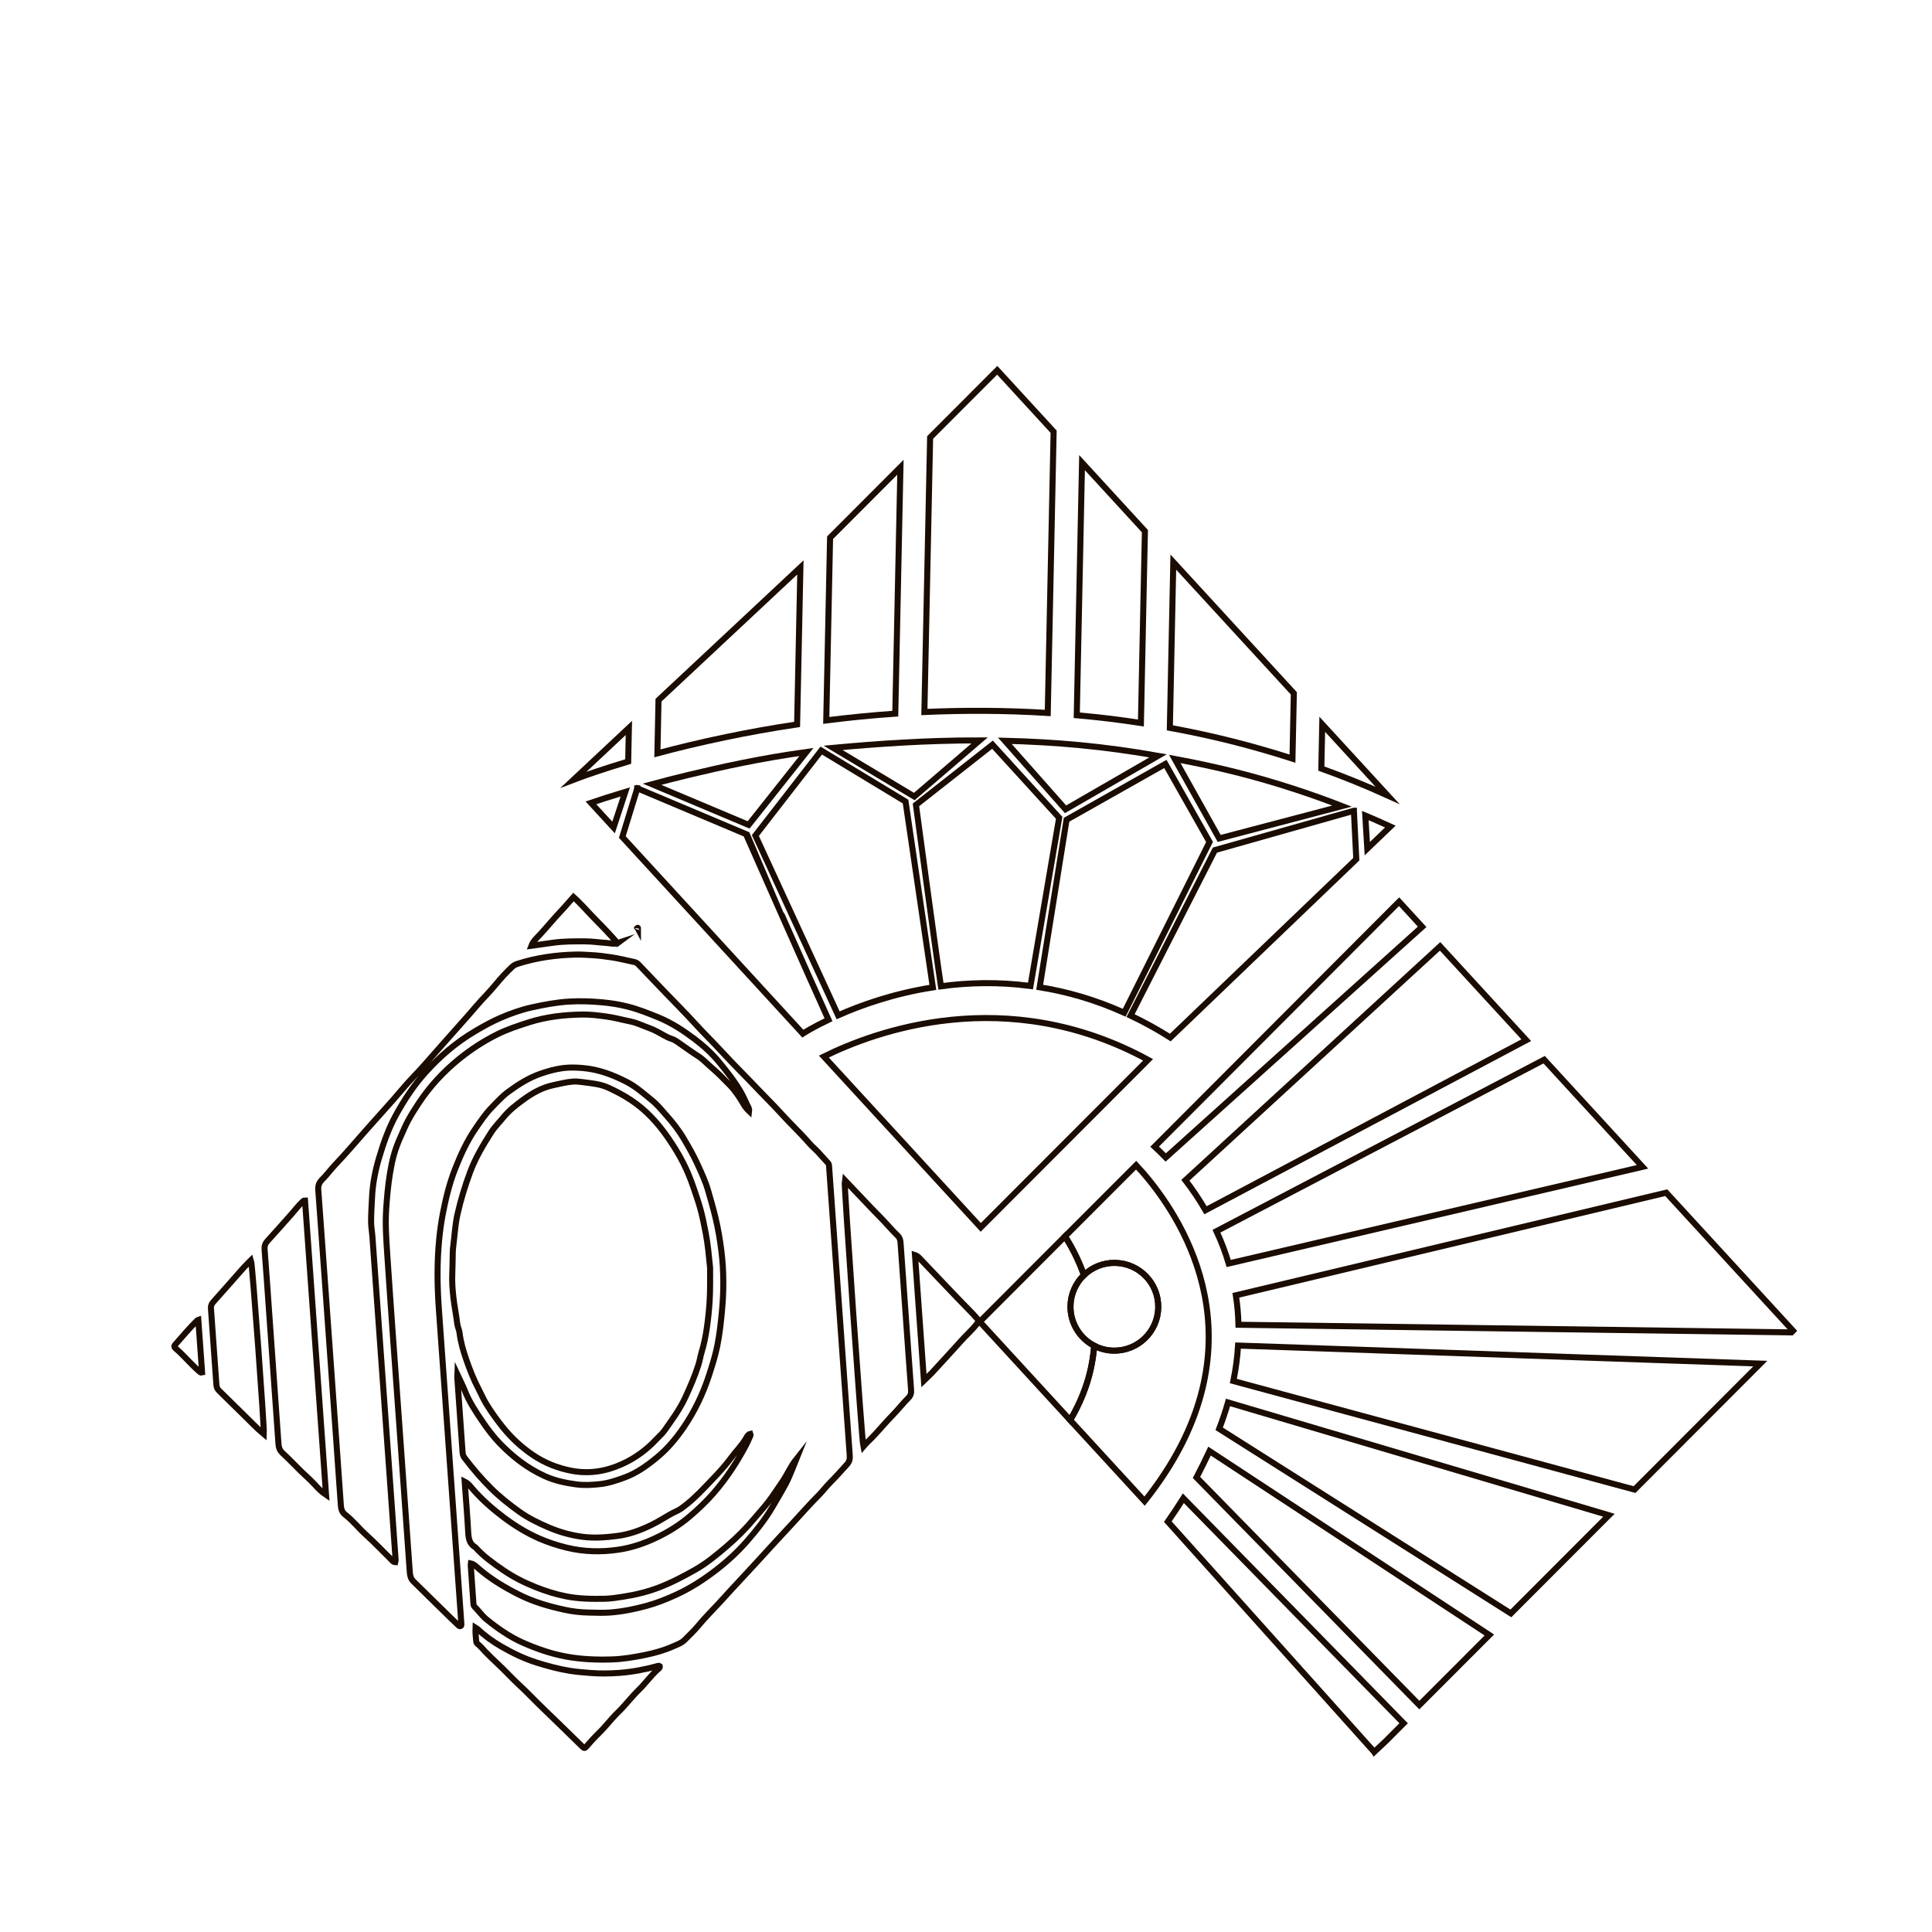 <?xml version="1.0" encoding="utf-8"?>
<!-- Generator: Adobe Illustrator 24.2.1, SVG Export Plug-In . SVG Version: 6.00 Build 0)  -->
<svg version="1.1" id="Layer_1" xmlns="http://www.w3.org/2000/svg" xmlns:xlink="http://www.w3.org/1999/xlink" x="0px" y="0px"
	 viewBox="0 0 960 960" style="enable-background:new 0 0 960 960;" xml:space="preserve">
<style type="text/css">
	.st0{fill:none;stroke:#1A0C00;stroke-width:3;stroke-miterlimit:10;}
</style>
<g>
	<path class="st0" d="M570.47,526.62l-83.14,83.26L409.37,525C434.52,512.56,499.86,488.17,570.47,526.62z"/>
	<path class="st0" d="M568.9,263.93l-1.99,95.33c-10.75-1.67-21.39-2.94-31.87-3.85l2.62-125.52L568.9,263.93z"/>
	<path class="st0" d="M642.9,344.52l-0.68,32.44c-5.67-1.84-11.34-3.54-16.99-5.12c-14.77-4.19-29.44-7.54-43.94-10.18l1.72-82.36
		L642.9,344.52z"/>
	<path class="st0" d="M689.48,395.25c-10.95-4.97-21.95-9.41-32.92-13.35l0.46-22L689.48,395.25z"/>
	<path class="st0" d="M586.84,718.28c-4.62,8.97-10.58,18.21-18.09,27.64l-36.99-40.27c7.15-12.07,10.61-23.78,11.73-34.62
		c0.07-0.8,0.14-1.58,0.19-2.35c2.88,1.5,6.13,2.37,9.59,2.45c12.05,0.25,22.01-9.32,22.26-21.35c0.25-12.05-9.3-22.01-21.35-22.26
		c-6.04-0.13-11.55,2.2-15.56,6.08c-3.04-8.54-6.81-15.19-9.41-19.26l35.33-35.37C580.52,596.06,622.02,649.92,586.84,718.28z"/>
	<path class="st0" d="M523.54,214.51l-2.92,139.76c-21.26-1.33-41.79-1.34-61.3-0.48l2.85-136.41l33.35-33.39L523.54,214.51z"/>
	<path class="st0" d="M447.42,232.16l-2.56,122.45c-11.91,0.83-23.38,1.98-34.3,3.36l1.9-90.78L447.42,232.16z"/>
	<path class="st0" d="M411.67,506.7c-7.7,3.69-12.22,6.56-12.75,6.91l-88.77-96.7l-0.92-0.99l7.43-24.18l0.03-0.03l53.98,22.75
		C370.67,414.47,403.48,488.74,411.67,506.7z"/>
	<path class="st0" d="M310.71,393.48l-5.83,17.7l-11.25-12.24C297.91,397.48,303.69,395.58,310.71,393.48z"/>
	<path class="st0" d="M673.94,426.93l-92.42,88.61c-6.62-4.18-13.22-7.79-19.75-10.89l41.91-82.24l69.03-19.54l0.03,0l0,0.03
		L673.94,426.93z"/>
	<path class="st0" d="M690.85,410.71L679.4,421.7l-0.99-16.46c3.08,1.28,6.15,2.62,9.23,4.02
		C688.71,409.73,689.78,410.22,690.85,410.71z"/>
	<path class="st0" d="M543.67,668.68c-0.04,0.77-0.12,1.55-0.19,2.35c-1.11,10.84-4.57,22.55-11.73,34.62l-44.9-48.89l22.67-22.72
		l19.67-19.71c2.6,4.07,6.37,10.72,9.41,19.26c-4.02,3.88-6.57,9.26-6.69,15.27C531.74,657.43,536.54,664.96,543.67,668.68z"/>
	<path class="st0" d="M706.66,460.54l-127.42,114.6c-2.01-2.07-3.86-3.85-5.51-5.38L695.2,448.05L706.66,460.54z"/>
	<path class="st0" d="M758.39,516.86l-159.38,84.5c-3.21-5.55-6.63-10.53-10-14.9l126.56-116.22L758.39,516.86z"/>
	<path class="st0" d="M816.16,579.79l-205.62,48.03c-1.68-5.69-3.76-11.05-6.09-16.04l162.83-85.23L816.16,579.79z"/>
	<path class="st0" d="M890.95,661.25l-0.79,0.81l-274.77-3.8c-0.12-5.05-0.57-9.93-1.3-14.63l213.86-50.99L890.95,661.25z"/>
	<path class="st0" d="M874.68,677.57l-62.5,62.6l-199.33-53.94c1.24-6.1,2-11.96,2.34-17.63L874.68,677.57z"/>
	<path class="st0" d="M799.46,752.91l-48.72,48.79L605.8,709.97c1.7-4.45,3.18-8.83,4.4-13.1L799.46,752.91z"/>
	<path class="st0" d="M740.05,812.42l-34.79,34.83L594.53,734.14c1.47-2.77,5.24-10.38,6.49-13.09L740.05,812.42z"/>
	<path class="st0" d="M575.52,649.78c-0.25,12.02-10.21,21.6-22.26,21.35c-3.46-0.07-6.71-0.94-9.59-2.45
		c-7.13-3.72-11.93-11.25-11.75-19.81c0.13-6.01,2.68-11.39,6.69-15.27c4.02-3.88,9.53-6.2,15.56-6.08
		C566.23,627.78,575.77,637.73,575.52,649.78z"/>
	<path class="st0" d="M397.71,281.95l-1.63,78.01c-12.65,1.87-24.5,4.03-35.36,6.3c-12.75,2.64-24.2,5.43-34.06,8.07l0.55-26.43
		L397.71,281.95z"/>
	<path class="st0" d="M312.49,361.7l-0.35,16.7c-6.22,1.87-11.49,3.56-15.68,4.97c-7.03,2.37-11.03,3.93-11.5,4.11L312.49,361.7z"/>
	<path class="st0" d="M697.45,856.28l-8.63,8.66l-5.97,5.61l-0.05-0.08L580.29,756.1c2.31-3.31,5.71-8.4,7.72-11.63L697.45,856.28z"
		/>
	<path class="st0" d="M463.53,490.63c-19.49,3.03-35.74,8.84-47.07,13.87l-41.12-89.33l32.73-42.22l41.9,25.35L463.53,490.63z"/>
	<path class="st0" d="M526.29,406.36l-14.25,83.57c-15.92-2.11-30.92-1.7-44.49,0.15c-2.68-17.63-12.42-90.14-12.42-90.14
		l38.04-29.91L526.29,406.36z"/>
	<path class="st0" d="M601.01,418.37l-42.4,84.86c-14.41-6.51-28.49-10.49-42-12.66l13.35-83.23l49.11-27.74L601.01,418.37z"/>
	<polyline class="st0" points="316.65,391.75 316.65,391.72 316.68,391.72 	"/>
	<path class="st0" d="M400.71,373.66l-28.72,36.23l-48.02-20.21c5.49-1.49,11.51-3.03,17.97-4.59
		C359.09,381,377.75,376.84,400.71,373.66z"/>
	<path class="st0" d="M486.79,367.9l-32.48,27.89l-40.35-24.18C435.68,369.6,460.49,367.84,486.79,367.9z"/>
	<path class="st0" d="M575.45,375.57l-45.99,26.56l-30.16-34.05C524.5,368.71,548.41,370.79,575.45,375.57z"/>
	<path class="st0" d="M666.84,400.54l-61.03,16.07l-22.08-39.5c20.43,3.78,39.5,8.41,60.36,15.27
		C651.66,394.87,659.25,397.58,666.84,400.54z"/>
	<path class="st0" d="M230.91,736.22c1.91,0.96,2.79,2.32,3.79,3.47c4.66,5.39,9.98,10.06,15.65,14.33
		c5.49,4.13,11.35,7.71,17.64,10.47c4.34,1.9,8.86,3.37,13.48,4.51c8.54,2.1,17.16,2.31,25.83,1.03c6.54-0.97,12.72-3.06,18.68-5.88
		c6.02-2.85,11.63-6.31,16.71-10.63c4.25-3.61,8.27-7.43,11.93-11.64c6.41-7.38,11.71-15.49,16.24-24.13
		c0.69-1.32,1.27-2.71,1.89-4.07c0.15-0.34,0.29-0.7,0.1-1.2c-1.12,0.24-1.62,1.26-2.06,2.04c-2.06,3.64-5.08,6.52-7.53,9.86
		c-3.83,5.23-8.42,9.83-12.89,14.5c-3.78,3.96-7.73,7.8-12.28,10.94c-1.26,0.87-2.68,1.35-4,2.07c-3.49,1.92-6.82,4.12-10.41,5.86
		c-5.38,2.61-10.93,4.68-16.89,5.45c-5.78,0.74-11.58,1.18-17.38,0.42c-5.76-0.76-11.31-2.32-16.68-4.6
		c-5.2-2.22-10.25-4.68-14.86-7.99c-4.89-3.52-9.58-7.22-13.88-11.49c-4.72-4.69-9.01-9.69-13.02-14.97c-0.61-0.8-1.03-1.6-1.1-2.65
		c-0.85-12.37-1.74-24.73-2.62-37.1c-0.03-0.43,0.02-0.87,0.05-1.75c1.34,2.89,2.63,5.33,3.64,7.88c2.19,5.58,5.46,10.53,8.82,15.43
		c2.63,3.85,5.41,7.58,8.68,10.94c6.46,6.64,13.66,12.23,22.12,16.1c5.05,2.31,10.38,3.44,15.85,4.17
		c3.94,0.53,7.83,0.28,11.73-0.14c4.22-0.45,8.21-1.83,12.18-3.27c6.03-2.2,11.12-5.87,16.03-9.91c5.29-4.34,9.62-9.53,13.43-15.12
		c5.4-7.93,9.51-16.52,12.5-25.68c1.56-4.79,3.08-9.59,4.09-14.51c1.15-5.6,1.77-11.29,2.32-16.99c0.98-10.11,1.02-20.22-0.23-30.29
		c-0.69-5.6-1.63-11.19-2.96-16.7c-1.1-4.55-2.37-9.04-3.68-13.52c-1.32-4.54-3.35-8.86-5.32-13.18c-1.91-4.19-4.21-8.18-6.53-12.14
		c-2.54-4.34-5.64-8.35-9.03-12.11c-2.21-2.46-4.25-5.06-6.84-7.16c-4.08-3.32-8-6.86-12.72-9.29c-6.94-3.56-14.11-6.27-22-6.9
		c-3.26-0.26-6.48-0.36-9.7,0.06c-3.81,0.5-7.49,1.53-11.14,2.8c-5.83,2.04-10.96,5.31-15.88,8.91c-3.16,2.31-5.78,5.25-8.51,8.05
		c-2.96,3.04-5.28,6.56-7.68,10.01c-4.4,6.34-7.59,13.3-10.38,20.46c-2.8,7.17-4.61,14.61-6.06,22.15
		c-0.81,4.22-1.39,8.46-1.81,12.74c-1.12,11.61-0.98,23.21-0.14,34.83c3.7,51.42,7.36,102.85,11.03,154.28
		c0.05,0.68,0.1,1.36,0.13,2.04c0.02,0.37,0.08,0.8-0.36,0.97c-0.38,0.16-0.73-0.01-1.02-0.29c-1.31-1.25-2.63-2.48-3.92-3.74
		c-6.18-6.05-12.34-12.11-18.51-18.17c-1.25-1.23-1.67-2.74-1.8-4.48c-1.71-24.51-3.48-49.01-5.23-73.52
		c-2.02-28.28-4.12-56.55-6-84.83c-0.49-7.37-1-14.79-0.51-22.19c0.4-5.93,0.91-11.86,1.89-17.75c0.48-2.9,1.03-5.79,1.79-8.61
		c0.93-3.49,2.26-6.86,3.75-10.15c1.15-2.53,2.19-5.13,3.52-7.56c1.63-2.97,3.44-5.85,5.32-8.67c5.5-8.28,12.17-15.49,19.89-21.76
		c5.92-4.81,12.27-8.94,19.09-12.33c5.06-2.51,10.41-4.25,15.79-5.97c8.58-2.74,17.39-3.69,26.3-3.85
		c3.97-0.07,7.94,0.44,11.91,0.97c4.12,0.54,8.09,1.67,12.14,2.48c3.26,0.65,6.23,2.18,9.34,3.29c2.64,0.94,5.05,2.34,7.48,3.71
		c1.11,0.62,2.25,1.21,3.49,1.59c1.98,0.61,3.54,1.97,5.22,3.11c2.67,1.81,5.25,3.74,8,5.46c2.4,1.5,4.36,3.7,6.54,5.55
		c3.27,2.78,6.29,5.84,9.27,8.92c2.78,2.86,4.96,6.24,6.98,9.69c0.67,1.14,1.5,2.18,2.61,3.24c0.17-1.36-0.49-2.18-0.94-3.09
		c-1-2.02-1.86-4.13-2.97-6.08c-3.08-5.43-6.95-10.29-10.91-15.11c-3.62-4.41-7.82-8.21-12.29-11.59
		c-5.57-4.2-11.43-8.04-17.99-10.72c-4.95-2.02-9.9-4.01-15.08-5.33c-4.16-1.06-8.37-1.75-12.67-2.14
		c-5.5-0.5-10.99-0.71-16.49-0.39c-6.26,0.36-12.4,1.53-18.53,2.88c-5.42,1.19-10.58,3.04-15.61,5.2
		c-4.33,1.87-8.47,4.18-12.56,6.59c-9.37,5.51-17.49,12.47-24.74,20.51c-5.77,6.4-10.47,13.54-14.63,21.08
		c-3.76,6.84-6.3,14.13-8.5,21.55c-1.86,6.28-3.1,12.69-3.43,19.29c-0.2,4.07-0.48,8.13-0.49,12.21c0,2.51,0.48,4.96,0.66,7.45
		c2.84,39.59,5.7,79.17,8.55,118.76c0.97,13.42,1.92,26.84,2.87,40.27c0.06,0.88,0.25,1.78-0.02,2.79
		c-1.11-0.05-1.59-0.91-2.18-1.49c-4.09-3.98-7.99-8.16-12.23-11.97c-3.64-3.26-6.63-7.18-10.53-10.16
		c-1.55-1.19-2.02-2.8-2.15-4.73c-1.46-21.19-3-42.38-4.51-63.57c-2.21-30.99-4.41-61.98-6.69-92.97c-0.16-2.15,0.33-3.66,1.88-5.2
		c2.35-2.32,4.29-5.05,6.57-7.44c5.25-5.5,10.14-11.31,15.17-16.99c4.43-5.01,8.94-9.97,13.37-14.98
		c3.44-3.88,6.67-7.94,10.28-11.67c4.34-4.49,8.4-9.23,12.52-13.92c4.76-5.42,9.59-10.79,14.37-16.19
		c3.09-3.49,6.04-7.12,9.29-10.46c3.15-3.24,5.84-6.87,8.93-10.15c1.29-1.37,2.63-2.68,3.99-3.98c0.76-0.72,1.66-1.15,2.71-1.49
		c9.34-3,18.94-4.33,28.71-4.57c2.78-0.07,5.57,0.15,8.36,0.3c3.08,0.16,6.13,0.59,9.19,1.02c4.03,0.57,7.96,1.61,11.94,2.44
		c1.02,0.21,1.66,0.99,2.33,1.69c4.11,4.29,8.2,8.59,12.32,12.88c5.1,5.32,10.33,10.52,15.29,15.97c4.2,4.62,8.68,8.95,12.9,13.55
		c6.26,6.8,12.86,13.29,19.22,20c3.36,3.55,6.88,6.95,10.15,10.58c4.73,5.25,9.91,10.06,14.55,15.4c1.28,1.47,2.81,2.73,4.15,4.15
		c1.71,1.8,3.32,3.7,5.02,5.5c0.53,0.56,0.56,1.18,0.61,1.86c1.39,19.68,2.79,39.36,4.2,59.04c2.01,28.13,4,56.25,6.05,84.38
		c0.13,1.74-0.07,3.14-1.34,4.54c-2.77,3.08-5.52,6.17-8.45,9.11c-1.96,1.97-3.63,4.21-5.58,6.18c-4.61,4.64-8.92,9.57-13.37,14.37
		c-5.78,6.23-11.55,12.47-17.27,18.76c-5.72,6.28-11.6,12.42-17.29,18.73c-4.02,4.47-8.35,8.65-12.18,13.3
		c-1.96,2.38-4.26,4.46-6.41,6.68c-1.63,1.68-3.82,2.4-5.86,3.31c-4.49,2-9.22,3.32-14.03,4.3c-5.4,1.09-10.83,2.02-16.36,2.2
		c-7.63,0.24-15.25-0.05-22.76-1.43c-7.42-1.36-14.52-3.82-21.44-6.87c-6.69-2.95-12.55-7.09-18.18-11.64
		c-2.23-1.81-3.84-4.25-5.89-6.25c-0.47-0.46-0.54-1.07-0.58-1.67c-0.45-6.33-0.89-12.67-1.33-19c-0.02-0.22,0.05-0.45,0.09-0.83
		c1.4,0.29,2.37,1.26,3.31,2.09c6.13,5.45,13.09,9.6,20.37,13.3c7.24,3.68,14.97,5.9,22.82,7.61c3.87,0.84,7.85,1.32,11.87,1.39
		c3.62,0.07,7.22,0.26,10.84-0.02c6.11-0.48,12.06-1.67,17.97-3.28c5.11-1.39,9.99-3.34,14.77-5.53c7.14-3.27,13.67-7.5,19.91-12.31
		c5.64-4.35,10.83-9.15,15.47-14.47c4.44-5.1,8.68-10.39,12.16-16.27c2.38-4.01,4.77-8.02,6.98-12.12c1.18-2.18,2.07-4.52,3.05-6.8
		c0.73-1.72,1.4-3.46,2.18-5.41c-2.89,3.63-4.55,7.75-7.05,11.35c-2.28,3.28-4.43,6.65-6.84,9.82c-2.14,2.82-4.58,5.4-6.84,8.12
		c-4.24,5.11-8.92,9.78-13.95,14.08c-4.91,4.2-9.91,8.37-15.55,11.56c-5.88,3.33-11.86,6.48-18.21,8.9
		c-5.68,2.16-11.49,3.55-17.47,4.48c-3.06,0.47-6.12,0.98-9.21,1.05c-6.49,0.13-12.99,0.06-19.37-1.22
		c-5.16-1.04-10.18-2.61-15.08-4.57c-5.75-2.3-11.24-5.08-16.33-8.61c-4.76-3.3-9.52-6.63-13.41-10.99
		c-0.05-0.06-0.09-0.13-0.15-0.17c-3.05-1.7-3.44-4.53-3.6-7.7c-0.37-7.32-1-14.63-1.52-21.94
		C231.06,738.33,231,737.51,230.91,736.22z"/>
	<path class="st0" d="M352.85,630c-0.03,5.34,0.11,10.9-0.24,16.49c-0.28,4.52-0.74,9.01-1.4,13.46c-0.6,3.99-1.37,8-2.56,11.88
		c-0.64,2.08-0.94,4.24-1.6,6.33c-1.8,5.67-4.15,11.09-6.66,16.47c-2.73,5.85-6.53,10.98-10.21,16.2c-1.13,1.61-2.66,2.86-3.99,4.29
		c-4.85,5.25-10.58,9.42-17.04,12.35c-7.96,3.61-16.3,5.03-25.1,3.36c-7-1.33-13.46-3.92-19.28-7.86
		c-5.59-3.8-10.57-8.37-14.86-13.7c-2.92-3.64-5.64-7.4-8.09-11.35c-1.51-2.43-2.63-5.09-3.96-7.63c-2.52-4.79-4.5-9.81-6.24-14.91
		c-1.46-4.25-2.73-8.59-3.27-13.09c-0.19-1.56-0.96-2.96-1.15-4.58c-0.51-4.34-1.42-8.63-1.9-12.96c-0.44-3.97-0.76-7.97-0.56-11.98
		c0.12-2.48,0.11-4.97,0.18-7.46c0.05-1.88,0-3.78,0.25-5.64c0.72-5.44,0.95-10.96,2.16-16.34c1.59-7.05,3.69-13.94,6.2-20.73
		c2.63-7.13,6.47-13.56,10.52-19.9c1.74-2.72,4.06-5.01,6.1-7.51c2.73-3.36,6.13-6.01,9.56-8.54c4.66-3.43,9.63-6.3,15.46-7.49
		c3.17-0.65,6.29-1.51,9.54-1.73c1.45-0.1,2.88,0.01,4.29,0.21c4.52,0.63,9.07,0.88,13.38,2.87c3.83,1.77,7.48,3.7,11.01,6.02
		c7.61,5,13.54,11.55,18.66,18.96c3.86,5.58,7.25,11.43,9.92,17.68c1,2.34,1.87,4.75,2.7,7.16c1.14,3.34,2.3,6.68,3.26,10.07
		c1.15,4.05,1.92,8.19,2.74,12.33C351.75,618.39,352.25,624.07,352.85,630z"/>
	<path class="st0" d="M429,718.81c-0.77-3.56-9.68-130.67-9.3-132.48c6.06,6.36,11.98,12.72,18.07,18.91
		c2.8,2.84,5.33,5.93,8.21,8.69c1.1,1.05,1.4,2.23,1.5,3.62c0.9,12.82,1.82,25.63,2.74,38.45c0.82,11.53,1.62,23.07,2.49,34.6
		c0.13,1.69-0.19,2.91-1.49,4.19c-2.63,2.57-4.86,5.54-7.44,8.15c-4.39,4.45-8.24,9.4-12.8,13.68
		C430.33,717.2,429.8,717.9,429,718.81z"/>
	<path class="st0" d="M162.01,742.78c-2.24-1.52-3.82-3.15-5.32-4.8c-2.94-3.23-6.34-5.98-9.35-9.14c-2.28-2.39-4.69-4.67-7.08-6.96
		c-1.21-1.16-1.75-2.48-1.87-4.19c-1.59-22.92-3.24-45.83-4.88-68.74c-0.67-9.35-1.29-18.7-2.04-28.04
		c-0.14-1.73,0.28-3.02,1.43-4.28c4.1-4.5,8.15-9.05,12.17-13.61c1.74-1.97,3.31-4.1,5.26-5.88c0.33-0.3,0.6-0.66,1.23-0.64
		C155.04,645.12,158.51,693.76,162.01,742.78z"/>
	<path class="st0" d="M236.28,808.82c0.64,0.41,0.99,0.57,1.25,0.82c3.51,3.34,7.41,6.11,11.61,8.53
		c5.62,3.24,11.39,6.05,17.61,7.99c5.31,1.65,10.66,3.12,16.14,4.01c3.48,0.57,7,0.85,10.53,1.12c4.83,0.37,9.64,0.31,14.44-0.05
		c6.39-0.48,12.68-1.69,18.87-3.39c0.37-0.1,0.72-0.24,1.09,0.04c0.22,0.83-0.49,1.22-0.94,1.62c-3.49,3.11-6.18,6.98-9.51,10.22
		c-3.62,3.52-6.64,7.59-10.25,11.09c-3.41,3.3-6.22,7.13-9.61,10.42c-2.05,1.99-3.97,4.09-5.83,6.26c-1.21,1.41-1.28,1.37-2.61,0.09
		c-3.77-3.66-7.52-7.34-11.28-11.01c-5-4.87-10.09-9.66-14.96-14.65c-3.21-3.28-6.7-6.26-9.84-9.58
		c-3.83-4.04-8.06-7.67-11.91-11.68c-1.2-1.25-2.26-2.62-3.63-3.69c-0.41-0.32-0.76-0.73-0.81-1.31
		C236.45,813.52,236.17,811.36,236.28,808.82z"/>
	<path class="st0" d="M131.11,712.62c-3.81-3.18-6.95-6.63-10.3-9.85c-4.01-3.85-7.9-7.83-11.9-11.69
		c-0.88-0.85-1.29-1.75-1.38-2.95c-0.88-12.66-1.78-25.32-2.71-37.97c-0.1-1.3,0.28-2.23,1.17-3.23
		c5.08-5.64,10.05-11.38,15.09-17.05c1.13-1.27,2.39-2.41,3.65-3.69C125.39,627.99,131.34,708.96,131.11,712.62z"/>
	<path class="st0" d="M459.1,685.98c-1.49-20.92-2.97-41.53-4.45-62.33c1.43,0.46,2.2,1.49,3.04,2.36
		c8.57,8.97,17.06,18.03,25.76,26.88c0.68,0.69,1.28,1.47,1.96,2.18c1,1.03,0.92,1.56,0.02,2.73c-2.31,2.99-5.16,5.46-7.67,8.26
		c-4.87,5.42-9.81,10.78-14.75,16.14C461.85,683.44,460.56,684.57,459.1,685.98z"/>
	<path class="st0" d="M306.9,468.61c-1.94,0.65-3.89,0.03-5.82-0.09c-3.38-0.21-6.73-0.74-10.13-0.76c-5.5-0.02-11-0.08-16.47,0.73
		c-3.42,0.51-6.84,0.95-10.42,1.45c0.88-2.34,2.62-3.83,4.12-5.43c3.58-3.86,6.89-7.95,10.52-11.76c2.13-2.23,4.06-4.63,6.26-7.03
		c4.02,3.6,7.42,7.68,11.15,11.43c3.71,3.72,7.32,7.51,10.75,11.49L306.9,468.61z"/>
	<path class="st0" d="M98.55,655.88c0.62,8.73,1.24,17.43,1.87,26.13c-0.69,0.2-1-0.25-1.39-0.58c-3.44-2.92-6.37-6.36-9.62-9.48
		c-0.76-0.73-1.57-1.4-2.34-2.12c-0.51-0.48-0.62-0.98-0.1-1.57c3.63-4.1,7.13-8.33,11.06-12.17
		C98.12,656,98.28,655.98,98.55,655.88z"/>
	<path class="st0" d="M316.86,461.04c0.05,0.04,0.11,0.06,0.15,0.11c0.02,0.02,0,0.08,0,0.12c-0.04-0.08-0.08-0.17-0.13-0.25
		C316.89,461.01,316.86,461.04,316.86,461.04z"/>
</g>
</svg>
